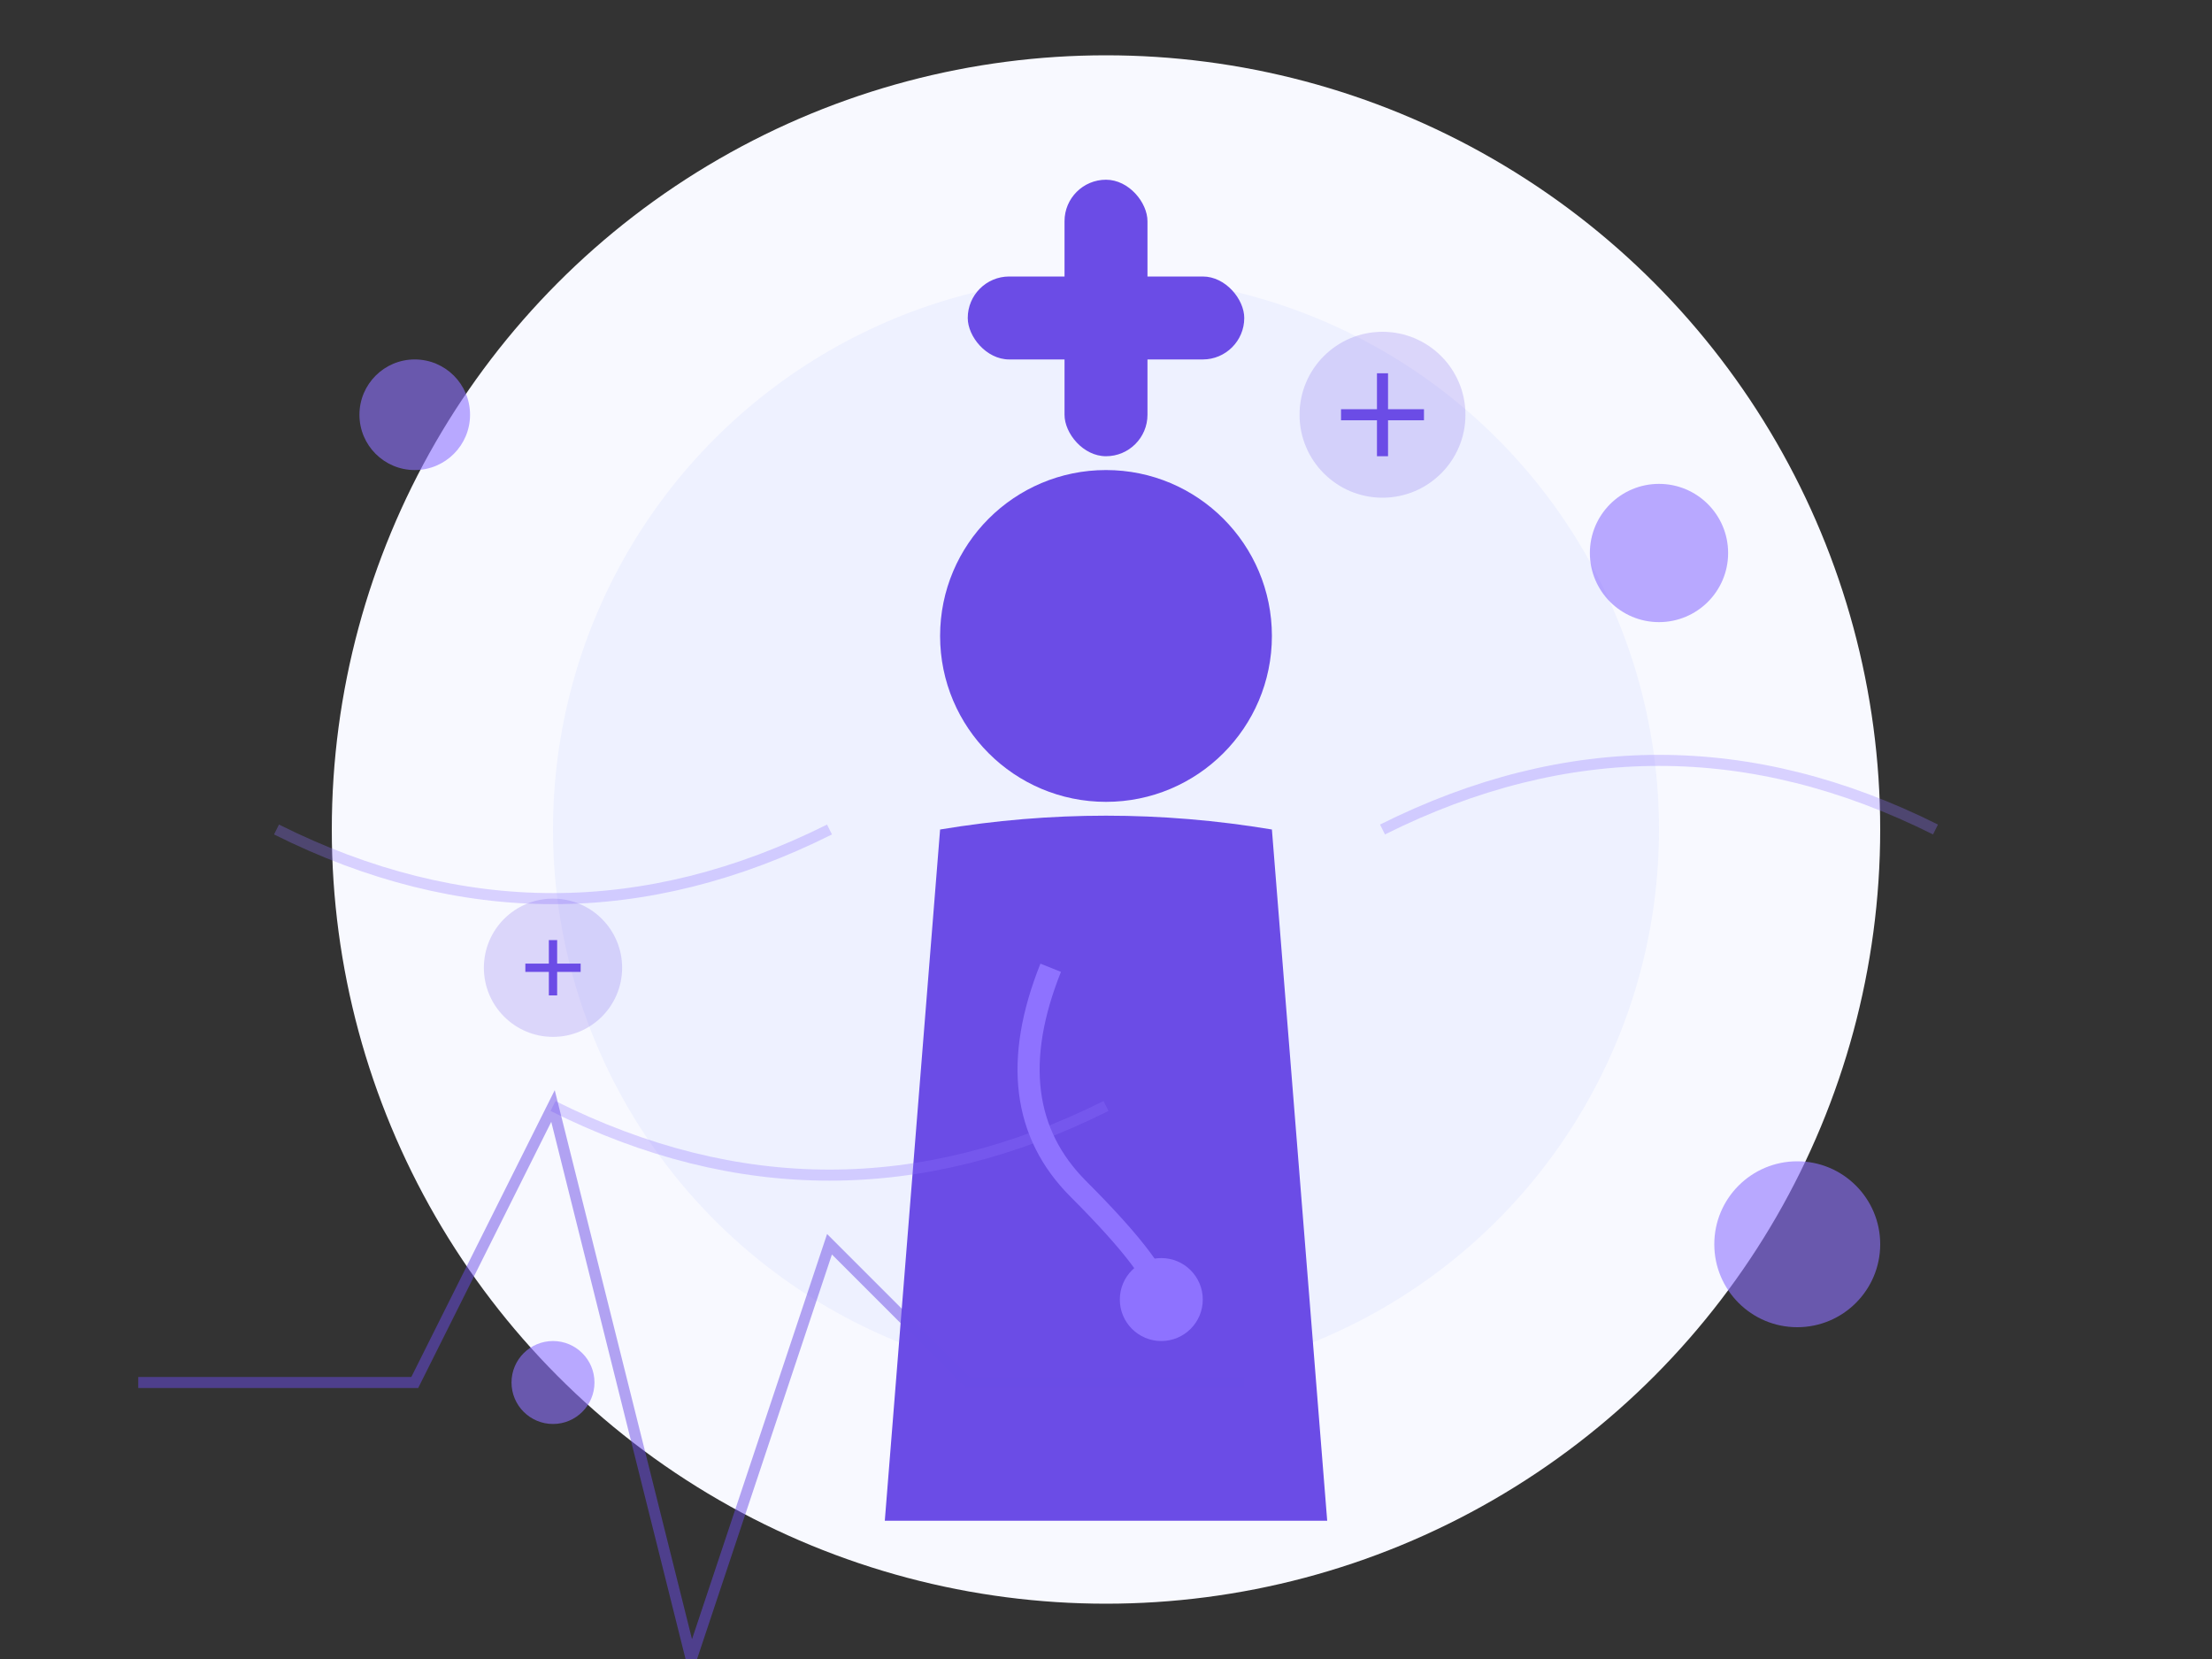 <?xml version="1.0" encoding="UTF-8"?>
<svg width="800" height="600" viewBox="0 0 800 600" fill="none" xmlns="http://www.w3.org/2000/svg">
    <rect x="0" y="0" width="800" height="600" fill="#333333" stroke="none"/>
    <!-- Background Elements -->
    <circle cx="400" cy="300" r="280" fill="#F8F9FF"/>
    <circle cx="400" cy="300" r="200" fill="#EEF1FF"/>
    
    <!-- Medical Cross Symbol -->
    <g transform="translate(350, 100)">
        <rect x="0" y="0" width="100" height="30" rx="15" fill="#6B4CE6"/>
        <rect x="35" y="-35" width="30" height="100" rx="15" fill="#6B4CE6"/>
    </g>
    
    <!-- Doctor Figure -->
    <g transform="translate(300, 150)">
        <!-- Head -->
        <circle cx="100" cy="80" r="60" fill="#6B4CE6"/>
        
        <!-- Body -->
        <path d="M40 150 Q100 140 160 150 L180 400 H20 L40 150" fill="#6B4CE6"/>
        
        <!-- Stethoscope -->
        <path d="M80 200 Q60 250 90 280 T120 320" stroke="#8E72FF" stroke-width="8"/>
        <circle cx="120" cy="320" r="15" fill="#8E72FF"/>
    </g>
    
    <!-- Decorative Elements -->
    <g opacity="0.6">
        <circle cx="150" cy="150" r="20" fill="#8E72FF"/>
        <circle cx="650" cy="450" r="30" fill="#8E72FF"/>
        <circle cx="200" cy="500" r="15" fill="#8E72FF"/>
        <circle cx="600" cy="200" r="25" fill="#8E72FF"/>
    </g>
    
    <!-- Abstract Lines -->
    <g stroke="#8E72FF" stroke-width="4" opacity="0.3">
        <path d="M100 300 Q200 350 300 300"/>
        <path d="M500 300 Q600 250 700 300"/>
        <path d="M200 400 Q300 450 400 400"/>
    </g>
    
    <!-- Medical Icons -->
    <g transform="translate(500, 150)">
        <circle cx="0" cy="0" r="30" fill="#6B4CE6" opacity="0.2"/>
        <path d="M-15 0 H15 M0 -15 V15" stroke="#6B4CE6" stroke-width="4"/>
    </g>
    
    <g transform="translate(200, 350)">
        <circle cx="0" cy="0" r="25" fill="#6B4CE6" opacity="0.2"/>
        <path d="M-10 0 H10 M0 -10 V10" stroke="#6B4CE6" stroke-width="3"/>
    </g>
    
    <!-- Pulse Line -->
    <path d="M50 500 L150 500 L200 400 L250 600 L300 450 L350 500 L450 500" 
          stroke="#6B4CE6" 
          stroke-width="4"
          fill="none"
          opacity="0.5"/>
</svg>
